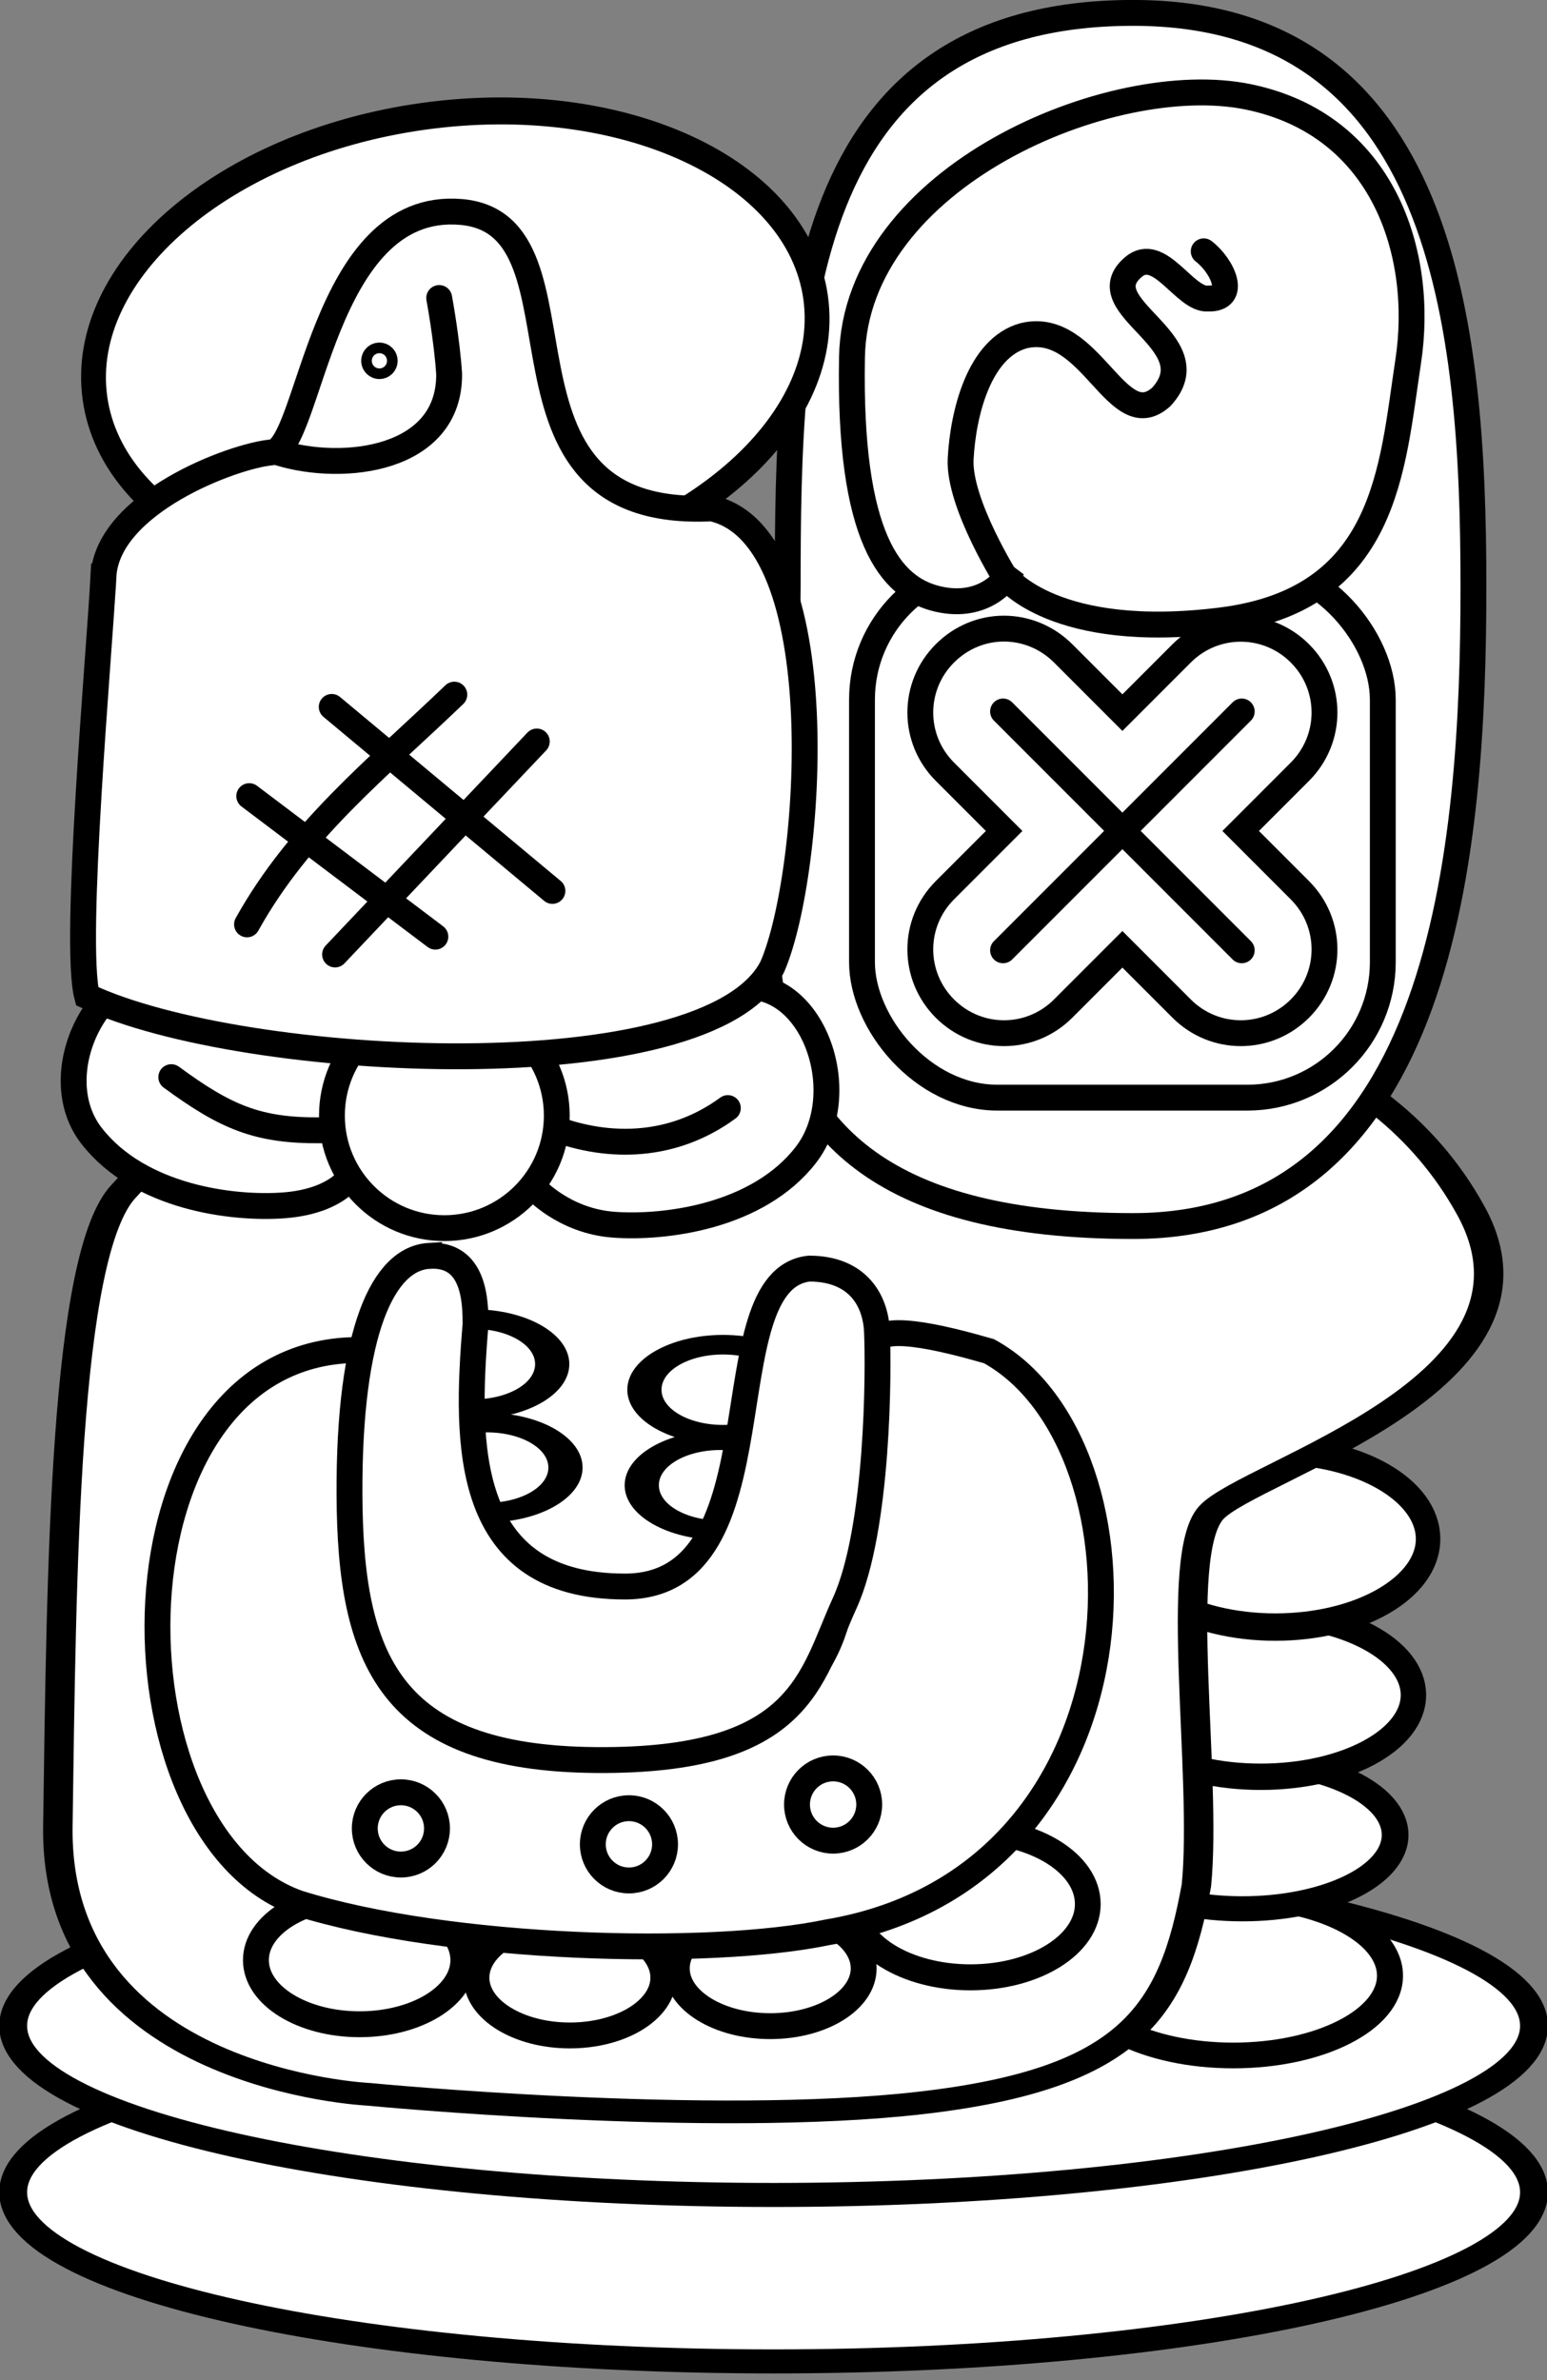 <?xml version="1.0" encoding="UTF-8" standalone="no"?>
<!-- Created with Inkscape (http://www.inkscape.org/) -->

<svg
   xmlns:dc="http://purl.org/dc/elements/1.1/"
   xmlns:cc="http://creativecommons.org/ns#"
   xmlns:rdf="http://www.w3.org/1999/02/22-rdf-syntax-ns#"
   xmlns:svg="http://www.w3.org/2000/svg"
   xmlns="http://www.w3.org/2000/svg"
   xmlns:sodipodi="http://sodipodi.sourceforge.net/DTD/sodipodi-0.dtd"
   xmlns:inkscape="http://www.inkscape.org/namespaces/inkscape"
   width="119.61"
   height="183.93"
   id="svg2"
   version="1.1"
   inkscape:version="0.48.3.1 r9886"
   sodipodi:docname="jan lili li sona ala e ike.svg">
  <rect width="100%" height="100%" fill="#808080" stroke="none"/>
  <defs
     id="defs4" />
  <sodipodi:namedview
     id="base"
     pagecolor="#ffffff"
     bordercolor="#666666"
     borderopacity="1.0"
     inkscape:pageopacity="0.0"
     inkscape:pageshadow="2"
     inkscape:zoom="3.2349265"
     inkscape:cx="59.805"
     inkscape:cy="91.964996"
     inkscape:document-units="px"
     inkscape:current-layer="layer1"
     showgrid="false"
     inkscape:window-width="1440"
     inkscape:window-height="824"
     inkscape:window-x="0"
     inkscape:window-y="26"
     inkscape:window-maximized="1" />
  <g
     inkscape:label="Calque 1"
     inkscape:groupmode="layer"
     id="layer1"
     transform="translate(0,-868.432)">
    <g
       id="g4083"
       transform="translate(-4.246,34.955)">
      <g
         inkscape:label="Calque 1"
         id="layer1-7"
         transform="matrix(1.611,0,0,1.611,-13.282,-621.219)">
        <g
           id="g3770"
           transform="matrix(0.998,0,0,0.998,94.401,1.942)">
          <path
             sodipodi:type="arc"
             style="fill:#ffffff;stroke:#000000;stroke-width:0.955;stroke-linecap:round;stroke-linejoin:miter;stroke-miterlimit:4;stroke-opacity:1;stroke-dasharray:none;stroke-dashoffset:0"
             id="path2996"
             sodipodi:cx="-73.497475"
             sodipodi:cy="32.620571"
             sodipodi:rx="26.064081"
             sodipodi:ry="6.7183809"
             d="m -47.433,32.621 c 0,3.71 -11.669,6.718 -26.064,6.718 -14.395,0 -26.064,-3.008 -26.064,-6.718 0,-3.71 11.669,-6.718 26.064,-6.718 14.395,0 26.064,3.008 26.064,6.718 z"
             transform="matrix(1.403,0,0,1.21,56.63,968.736)" />
          <path
             transform="matrix(1.403,0,0,1.21,56.63,960.736)"
             d="m -47.433,32.621 c 0,3.71 -11.669,6.718 -26.064,6.718 -14.395,0 -26.064,-3.008 -26.064,-6.718 0,-3.71 11.669,-6.718 26.064,-6.718 14.395,0 26.064,3.008 26.064,6.718 z"
             sodipodi:ry="6.7183809"
             sodipodi:rx="26.064081"
             sodipodi:cy="32.620571"
             sodipodi:cx="-73.497475"
             id="path3000"
             style="fill:#ffffff;stroke:#000000;stroke-width:0.955;stroke-linecap:round;stroke-linejoin:miter;stroke-miterlimit:4;stroke-opacity:1;stroke-dasharray:none;stroke-dashoffset:0"
             sodipodi:type="arc" />
        </g>
      </g>
      <g
         transform="translate(-3.514,10)"
         id="g4015">
        <g
           transform="matrix(1.517,0,0,1.169,-5.264,-230.413)"
           id="layer1-49"
           inkscape:label="Calque 1">
          <g
             transform="matrix(1.034,0,0,1.034,-1.637,-34.243)"
             id="g3784">
            <g
               id="g3778"
               transform="translate(-3.864,5.298)">
              <path
                 sodipodi:type="arc"
                 style="fill:#ffffff;stroke:#000000;stroke-width:0.989;stroke-linecap:round;stroke-linejoin:miter;stroke-miterlimit:4;stroke-opacity:1;stroke-dasharray:none"
                 id="path3776"
                 sodipodi:cx="-27.609022"
                 sodipodi:cy="97.08271"
                 sodipodi:rx="5.9548874"
                 sodipodi:ry="3.0676692"
                 d="m -21.654,97.083 c 0,1.694 -2.666,3.068 -5.955,3.068 -3.289,0 -5.955,-1.373 -5.955,-3.068 0,-1.694 2.666,-3.068 5.955,-3.068 3.289,0 5.955,1.373 5.955,3.068 z"
                 transform="matrix(1.297,0,0,1.662,110.35,864.66)" />
              <path
                 transform="matrix(1.264,0,0,1.539,109.888,867.602)"
                 d="m -21.654,97.083 c 0,1.694 -2.666,3.068 -5.955,3.068 -3.289,0 -5.955,-1.373 -5.955,-3.068 0,-1.694 2.666,-3.068 5.955,-3.068 3.289,0 5.955,1.373 5.955,3.068 z"
                 sodipodi:ry="3.0676692"
                 sodipodi:rx="5.9548874"
                 sodipodi:cy="97.08271"
                 sodipodi:cx="-27.609022"
                 id="path3774-7"
                 style="fill:#ffffff;stroke:#000000;stroke-width:1.042;stroke-linecap:round;stroke-linejoin:miter;stroke-miterlimit:4;stroke-opacity:1;stroke-dasharray:none"
                 sodipodi:type="arc" />
              <path
                 sodipodi:type="arc"
                 style="fill:#ffffff;stroke:#000000;stroke-width:0.99;stroke-linecap:round;stroke-linejoin:miter;stroke-miterlimit:4;stroke-opacity:1;stroke-dasharray:none"
                 id="path3772-3"
                 sodipodi:cx="-27.609022"
                 sodipodi:cy="97.08271"
                 sodipodi:rx="5.9548874"
                 sodipodi:ry="3.0676692"
                 d="m -21.654,97.083 c 0,1.694 -2.666,3.068 -5.955,3.068 -3.289,0 -5.955,-1.373 -5.955,-3.068 0,-1.694 2.666,-3.068 5.955,-3.068 3.289,0 5.955,1.373 5.955,3.068 z"
                 transform="matrix(1.264,0,0,1.703,110.79,842.737)" />
              <path
                 transform="matrix(1.264,0,0,1.836,111.512,819.847)"
                 d="m -21.654,97.083 c 0,1.694 -2.666,3.068 -5.955,3.068 -3.289,0 -5.955,-1.373 -5.955,-3.068 0,-1.694 2.666,-3.068 5.955,-3.068 3.289,0 5.955,1.373 5.955,3.068 z"
                 sodipodi:ry="3.0676692"
                 sodipodi:rx="5.9548874"
                 sodipodi:cy="97.08271"
                 sodipodi:cx="-27.609022"
                 id="path3770"
                 style="fill:#ffffff;stroke:#000000;stroke-width:0.954;stroke-linecap:round;stroke-linejoin:miter;stroke-miterlimit:4;stroke-opacity:1;stroke-dasharray:none"
                 sodipodi:type="arc" />
            </g>
            <path
               style="fill:#ffffff;stroke:#000000;stroke-width:1.452;stroke-linecap:butt;stroke-linejoin:miter;stroke-miterlimit:4;stroke-opacity:1;stroke-dasharray:none"
               d="m 55.324,1039.435 c -10.416,1.568 -27.248,-0.541 -27.248,-0.541 0,0 -15.519,-0.902 -15.338,-17.143 0.18,-16.241 0.302,-36.57 3.248,-40.602 1.963,-2.687 5.594,-9.023 16.782,-10.827 11.188,-1.805 29.774,-1.985 32.481,-1.083 2.707,0.902 12.462,2.113 17.143,13.173 4.681,11.059 -10.93,16.577 -12.812,19.308 -1.882,2.732 -0.18,16.782 -0.722,23.82 -1.116,7.936 -3.118,12.327 -13.534,13.895 z"
               id="path3768"
               inkscape:connector-curvature="0"
               sodipodi:nodetypes="zcsssszzcz" />
          </g>
        </g>
        <g
           id="g3977"
           transform="translate(0.939,0)">
          <g
             inkscape:label="Calque 1"
             id="layer1-4"
             transform="translate(46.411,-135.544)">
            <path
               sodipodi:nodetypes="sssss"
               inkscape:connector-curvature="0"
               transform="matrix(0.851,0,0,0.851,95.316,958.268)"
               style="fill:#ffffff;stroke:#000000;stroke-width:2.349;stroke-linecap:round;stroke-linejoin:miter;stroke-miterlimit:4;stroke-opacity:1"
               d="m -24.658,54.144 c 0,23.685 -2.634,58.07 -30.921,58.07 -45.312,0 -31.381,-34.386 -31.381,-58.07 0,-23.685 0.794,-52.088 31.381,-52.088 28.286,0 30.921,28.404 30.921,52.088 z"
               id="path2995" />
          </g>
          <g
             transform="translate(0,1.136)"
             id="g3954">
            <g
               transform="matrix(0.797,0,0,0.797,3.38,107.253)"
               id="layer1-29"
               inkscape:label="Calque 1">
              <g
                 transform="matrix(0.967,0,0,0.967,1.56,32.645)"
                 id="g3794">
                <g
                   id="g3766"
                   transform="translate(86.704,3.601)"
                   style="fill:#ffffff">
                  <path
                     sodipodi:nodetypes="czzzcc"
                     transform="translate(0,956.362)"
                     inkscape:connector-curvature="0"
                     id="path3762"
                     d="m -47.817,37.54 c -10.43,1.856 -10.905,-4.816 -18.439,-5.967 -7.534,-1.151 -13.26,10.19 -8.422,16.42 4.838,6.23 14.229,7.359 19.275,6.985 5.045,-0.375 6.535,-2.683 6.535,-2.683 z"
                     style="fill:#ffffff;stroke:#000000;stroke-width:2.595;stroke-linecap:round;stroke-linejoin:miter;stroke-miterlimit:4;stroke-opacity:1;stroke-dasharray:none" />
                  <path
                     sodipodi:nodetypes="cc"
                     transform="translate(0,956.362)"
                     inkscape:connector-curvature="0"
                     id="path3764"
                     d="m -51.649,47.452 c -6.38,0.061 -9.572,-1.338 -15.02,-5.33"
                     style="fill:#ffffff;stroke:#000000;stroke-width:2.595;stroke-linecap:round;stroke-linejoin:miter;stroke-miterlimit:4;stroke-opacity:1;stroke-dasharray:none" />
                </g>
                <g
                   id="g3770-9"
                   transform="matrix(-1,0,0,1,9.008,5.539)"
                   style="fill:#ffffff">
                  <path
                     style="fill:#ffffff;stroke:#000000;stroke-width:2.595;stroke-linecap:round;stroke-linejoin:miter;stroke-miterlimit:4;stroke-opacity:1;stroke-dasharray:none"
                     d="m -46.178,35.592 c -8.112,3.192 -14.095,-3.255 -21.629,-4.406 -7.534,-1.151 -11.71,10.578 -6.871,16.807 4.838,6.23 14.229,7.359 19.275,6.985 5.045,-0.375 8,-3.728 8,-3.728 z"
                     id="path3772"
                     inkscape:connector-curvature="0"
                     transform="translate(0,956.362)"
                     sodipodi:nodetypes="czzzcc" />
                  <path
                     style="fill:#ffffff;stroke:#000000;stroke-width:2.595;stroke-linecap:round;stroke-linejoin:miter;stroke-miterlimit:4;stroke-opacity:1;stroke-dasharray:none"
                     d="m -49.42,45.32 c -5.605,2.096 -11.994,1.957 -17.442,-2.035"
                     id="path3774"
                     inkscape:connector-curvature="0"
                     transform="translate(0,956.362)"
                     sodipodi:nodetypes="cc" />
                </g>
                <path
                   sodipodi:type="arc"
                   style="fill:#ffffff;stroke:#000000;stroke-width:9.848;stroke-linecap:round;stroke-linejoin:miter;stroke-miterlimit:4;stroke-opacity:1;stroke-dasharray:none"
                   id="path2995-5"
                   sodipodi:cx="-55.578911"
                   sodipodi:cy="54.144276"
                   sodipodi:rx="42.884964"
                   sodipodi:ry="42.884964"
                   d="m -12.694,54.144 c 0,23.685 -19.2,42.885 -42.885,42.885 -23.685,0 -42.885,-19.2 -42.885,-42.885 0,-23.685 19.2,-42.885 42.885,-42.885 23.685,0 42.885,19.2 42.885,42.885 z"
                   transform="matrix(0.263,0,0,0.263,62.047,991.705)" />
              </g>
            </g>
            <g
               transform="translate(-6.379,-136.905)"
               id="layer1-2"
               inkscape:label="Calque 1">
              <g
                 transform="matrix(0.971,0,0,0.971,72.886,32.616)"
                 id="g3807">
                <path
                   sodipodi:type="arc"
                   style="fill:#ffffff;stroke:#000000;stroke-width:2.113;stroke-linecap:round;stroke-linejoin:miter;stroke-miterlimit:4;stroke-opacity:1;stroke-dasharray:none"
                   id="path3015"
                   sodipodi:cx="-26.313885"
                   sodipodi:cy="26.120083"
                   sodipodi:rx="31.019016"
                   sodipodi:ry="18.297733"
                   d="m 4.705,26.12 c 0,10.106 -13.888,18.298 -31.019,18.298 -17.131,0 -31.019,-8.192 -31.019,-18.298 0,-10.106 13.888,-18.298 31.019,-18.298 17.131,0 31.019,8.192 31.019,18.298 z"
                   transform="matrix(0.925,-0.129,0.14,1.007,-4.531,952.294)" />
                <path
                   style="fill:#ffffff;stroke:#000000;stroke-width:2.06;stroke-linecap:round;stroke-linejoin:miter;stroke-miterlimit:4;stroke-opacity:1;stroke-dasharray:none"
                   d="m -53.233,43.818 c -0.303,5.843 -2.412,29.257 -1.3,33.403 12.462,5.875 49.568,7.664 54.567,-2.353 C 3.234,67.502 5.128,40.605 -4.792,38.4 -24.161,39.365 -13.563,15.792 -24.743,14.813 c -11.18,-0.979 -12,18.865 -15.076,19.129 -3.075,0.264 -13.111,4.033 -13.414,9.876 z"
                   id="path3011"
                   inkscape:connector-curvature="0"
                   transform="translate(0,956.362)"
                   sodipodi:nodetypes="zccczzz" />
                <g
                   id="g3797">
                  <path
                     sodipodi:nodetypes="cc"
                     transform="translate(0,956.362)"
                     inkscape:connector-curvature="0"
                     id="path3789"
                     d="m -41.799,71.506 c 4.167,-7.493 10.434,-12.453 16.507,-18.282"
                     style="fill:none;stroke:#000000;stroke-width:2.06;stroke-linecap:round;stroke-linejoin:miter;stroke-miterlimit:4;stroke-opacity:1;stroke-dasharray:none" />
                  <path
                     transform="translate(0,956.362)"
                     inkscape:connector-curvature="0"
                     id="path3791"
                     d="M -34.788,73.902 -18.725,56.952"
                     style="fill:none;stroke:#000000;stroke-width:2.06;stroke-linecap:round;stroke-linejoin:miter;stroke-miterlimit:4;stroke-opacity:1;stroke-dasharray:none" />
                  <path
                     transform="translate(0,956.362)"
                     inkscape:connector-curvature="0"
                     id="path3793"
                     d="m -35.054,54.201 17.572,14.643"
                     style="fill:none;stroke:#000000;stroke-width:2.06;stroke-linecap:round;stroke-linejoin:miter;stroke-miterlimit:4;stroke-opacity:1;stroke-dasharray:none" />
                  <path
                     transform="translate(0,956.362)"
                     inkscape:connector-curvature="0"
                     id="path3795"
                     d="m -41.622,61.301 14.82,11.182"
                     style="fill:none;stroke:#000000;stroke-width:2.06;stroke-linecap:round;stroke-linejoin:miter;stroke-miterlimit:4;stroke-opacity:1;stroke-dasharray:none" />
                </g>
                <g
                   id="g3803">
                  <path
                     sodipodi:nodetypes="ccc"
                     inkscape:connector-curvature="0"
                     id="path3785"
                     d="m -39.272,990.33 c 5.176,1.594 13.613,0.589 13.567,-6.255 -0.17,-2.715 -0.792,-6.053 -0.792,-6.053"
                     style="fill:none;stroke:#000000;stroke-width:2.06;stroke-linecap:round;stroke-linejoin:miter;stroke-miterlimit:4;stroke-opacity:1;stroke-dasharray:none" />
                  <path
                     transform="translate(14.291,962.557)"
                     d="m -45.126,20.462 c 0,0.233 -0.189,0.422 -0.422,0.422 -0.233,0 -0.422,-0.189 -0.422,-0.422 0,-0.233 0.189,-0.422 0.422,-0.422 0.233,0 0.422,0.189 0.422,0.422 z"
                     sodipodi:ry="0.42239383"
                     sodipodi:rx="0.42239383"
                     sodipodi:cy="20.461903"
                     sodipodi:cx="-45.548134"
                     id="path3787"
                     style="fill:none;stroke:#000000;stroke-width:2.06;stroke-linecap:round;stroke-linejoin:miter;stroke-miterlimit:4;stroke-opacity:1;stroke-dasharray:none"
                     sodipodi:type="arc" />
                </g>
              </g>
            </g>
          </g>
          <g
             inkscape:label="Calque 1"
             id="layer1-11"
             transform="matrix(0.551,0,0,0.551,67.161,334.425)">
            <g
               id="g3011"
               transform="matrix(0.95,0,0,0.95,2.387,49.955)">
              <rect
                 ry="20"
                 y="964.984"
                 x="9.537"
                 height="78.757"
                 width="76.926"
                 id="rect2992"
                 style="fill:#ffffff;stroke:#000000;stroke-width:3.817;stroke-linecap:round;stroke-linejoin:miter;stroke-miterlimit:4;stroke-opacity:1;stroke-dasharray:none" />
              <g
                 transform="translate(-99.4,-14.95)"
                 id="g3005">
                <path
                   inkscape:connector-curvature="0"
                   id="rect2996"
                   d="m 129.9,989.45 c -3.16,0 -6.297,1.235 -8.719,3.656 -4.843,4.843 -4.843,12.626 0,17.469 l 8.75,8.75 -8.75,8.75 c -4.843,4.843 -4.843,12.626 0,17.469 4.843,4.843 12.626,4.843 17.469,0 l 8.75,-8.75 8.75,8.75 c 4.843,4.843 12.626,4.843 17.469,0 4.843,-4.843 4.843,-12.626 0,-17.469 l -8.75,-8.75 8.75,-8.75 c 4.843,-4.843 4.843,-12.626 0,-17.469 -4.843,-4.843 -12.626,-4.843 -17.469,0 l -8.75,8.75 -8.75,-8.75 c -2.422,-2.421 -5.59,-3.656 -8.75,-3.656 z"
                   style="fill:#ffffff;stroke:#000000;stroke-width:3.817;stroke-linecap:round;stroke-linejoin:miter;stroke-miterlimit:4;stroke-opacity:1;stroke-dasharray:none" />
                <g
                   id="g3001"
                   transform="translate(12.213,-32.689)">
                  <path
                     inkscape:connector-curvature="0"
                     id="path3001"
                     d="m 117.558,1069.63 35.258,-35.258"
                     style="fill:none;stroke:#000000;stroke-width:3.817;stroke-linecap:round;stroke-linejoin:miter;stroke-miterlimit:4;stroke-opacity:1;stroke-dasharray:none" />
                  <path
                     style="fill:none;stroke:#000000;stroke-width:3.817;stroke-linecap:round;stroke-linejoin:miter;stroke-miterlimit:4;stroke-opacity:1;stroke-dasharray:none"
                     d="m 152.815,1069.63 -35.258,-35.258"
                     id="path3771"
                     inkscape:connector-curvature="0" />
                </g>
              </g>
            </g>
          </g>
          <g
             inkscape:label="Calque 1"
             id="layer1-1"
             transform="matrix(0.592,0,0,0.592,65.917,256.37)">
            <g
               id="g3776"
               transform="matrix(0.959,0,0,0.959,95.856,40.926)">
              <path
                 sodipodi:nodetypes="czzzzzc"
                 transform="translate(0,956.362)"
                 inkscape:connector-curvature="0"
                 id="path3004"
                 d="m -66.986,78.475 c 0,0 -2.899,4.42 -9.347,2.921 -6.448,-1.499 -12.128,-8.347 -11.684,-32.909 0.444,-24.562 35.408,-39.237 53.939,-35.44 18.531,3.797 24.032,21.448 21.809,36.024 -2.222,14.576 -2.899,32.431 -25.509,35.245 -22.61,2.815 -29.209,-5.842 -29.209,-5.842 z"
                 style="fill:#ffffff;stroke:#000000;stroke-width:3.525;stroke-linecap:round;stroke-linejoin:miter;stroke-miterlimit:4;stroke-opacity:1;stroke-dasharray:none" />
              <path
                 sodipodi:nodetypes="czccccc"
                 transform="translate(0,956.362)"
                 inkscape:connector-curvature="0"
                 id="path3006"
                 d="m -66.791,79.059 c 0,0 -6.752,-10.63 -6.426,-16.746 0.326,-6.116 2.481,-15.068 8.568,-16.746 9.187,-2.223 12.687,13.775 18.762,8.322 6.892,-7.523 -10.096,-12.201 -3.858,-17.628 3.585,-3.149 7.027,4.495 10.216,4.244 4.118,0.107 1.966,-4.48 -0.584,-6.426"
                 style="fill:none;stroke:#000000;stroke-width:3.525;stroke-linecap:round;stroke-linejoin:miter;stroke-miterlimit:4;stroke-opacity:1;stroke-dasharray:none" />
            </g>
          </g>
        </g>
        <g
           transform="translate(8.412,-53.854)"
           id="layer1-27"
           inkscape:label="Calque 1">
          <g
             transform="matrix(0.989,0,0,0.989,93.818,-69.219)"
             id="g3876">
            <g
               id="g3855">
              <g
                 id="g3849">
                <path
                   transform="matrix(1.11,0,0,1.11,15.73,1004.532)"
                   d="m -67.592,95.222 c 0,2.494 -3.271,4.515 -7.305,4.515 -4.035,0 -7.305,-2.021 -7.305,-4.515 0,-2.494 3.271,-4.515 7.305,-4.515 4.035,0 7.305,2.021 7.305,4.515 z"
                   sodipodi:ry="4.5149193"
                   sodipodi:rx="7.3052926"
                   sodipodi:cy="95.221565"
                   sodipodi:cx="-74.897369"
                   id="path3839"
                   style="fill:#ffffff;stroke:#000000;stroke-width:1.823;stroke-linecap:round;stroke-linejoin:miter;stroke-miterlimit:4;stroke-opacity:1;stroke-dasharray:none"
                   sodipodi:type="arc" />
                <path
                   sodipodi:type="arc"
                   style="fill:#ffffff;stroke:#000000;stroke-width:2.022;stroke-linecap:round;stroke-linejoin:miter;stroke-miterlimit:4;stroke-opacity:1;stroke-dasharray:none"
                   id="path3841"
                   sodipodi:cx="-74.897369"
                   sodipodi:cy="95.221565"
                   sodipodi:rx="7.3052926"
                   sodipodi:ry="4.5149193"
                   d="m -67.592,95.222 c 0,2.494 -3.271,4.515 -7.305,4.515 -4.035,0 -7.305,-2.021 -7.305,-4.515 0,-2.494 3.271,-4.515 7.305,-4.515 4.035,0 7.305,2.021 7.305,4.515 z"
                   transform="translate(23.929,1016.378)" />
                <path
                   transform="translate(39.591,1015.652)"
                   d="m -67.592,95.222 c 0,2.494 -3.271,4.515 -7.305,4.515 -4.035,0 -7.305,-2.021 -7.305,-4.515 0,-2.494 3.271,-4.515 7.305,-4.515 4.035,0 7.305,2.021 7.305,4.515 z"
                   sodipodi:ry="4.5149193"
                   sodipodi:rx="7.3052926"
                   sodipodi:cy="95.221565"
                   sodipodi:cx="-74.897369"
                   id="path3843"
                   style="fill:#ffffff;stroke:#000000;stroke-width:2.022;stroke-linecap:round;stroke-linejoin:miter;stroke-miterlimit:4;stroke-opacity:1;stroke-dasharray:none"
                   sodipodi:type="arc" />
                <path
                   sodipodi:type="arc"
                   style="fill:#ffffff;stroke:#000000;stroke-width:1.602;stroke-linecap:round;stroke-linejoin:miter;stroke-miterlimit:4;stroke-opacity:1;stroke-dasharray:none"
                   id="path3845"
                   sodipodi:cx="-74.897369"
                   sodipodi:cy="95.221565"
                   sodipodi:rx="7.3052926"
                   sodipodi:ry="4.5149193"
                   d="m -67.592,95.222 c 0,2.494 -3.271,4.515 -7.305,4.515 -4.035,0 -7.305,-2.021 -7.305,-4.515 0,-2.494 3.271,-4.515 7.305,-4.515 4.035,0 7.305,2.021 7.305,4.515 z"
                   transform="matrix(1.256,0,0,1.268,74.415,985.108)" />
              </g>
              <path
                 style="fill:#ffffff;stroke:#000000;stroke-width:2.022;stroke-linecap:round;stroke-linejoin:miter;stroke-miterlimit:4;stroke-opacity:1;stroke-dasharray:none"
                 d="m -67.69,1062.56 c -19.859,0.251 -19.878,37.748 -4.524,43.216 11.779,3.684 32.137,4.222 41.399,2.277 25.821,-4.352 25.898,-38.148 12.603,-45.405 -3.609,-1.031 -9.013,-2.405 -8.979,-0.321 0.035,2.084 -1.188,11.653 -2.631,20.022 -1.386,8.034 -8.521,11.405 -17.879,11.441 -26.447,-0.487 -16.894,-30.944 -19.988,-31.23 z"
                 id="path3847"
                 inkscape:connector-curvature="0"
                 sodipodi:nodetypes="cccczscc" />
              <g
                 transform="translate(-3.036,9.059)"
                 id="g3820">
                <g
                   id="g3812">
                  <path
                     transform="matrix(1.748,0,0,1,66.898,953.583)"
                     d="m -55.444,110.482 c 0,1.942 -1.575,3.517 -3.517,3.517 -1.942,0 -3.517,-1.575 -3.517,-3.517 0,-1.942 1.575,-3.517 3.517,-3.517 1.942,0 3.517,1.575 3.517,3.517 z"
                     sodipodi:ry="3.5169895"
                     sodipodi:rx="3.5169895"
                     sodipodi:cy="110.48172"
                     sodipodi:cx="-58.961292"
                     id="path3786"
                     style="fill:#ffffff;stroke:#000000;stroke-width:1.53;stroke-linecap:round;stroke-linejoin:miter;stroke-miterlimit:4;stroke-opacity:1;stroke-dasharray:none"
                     sodipodi:type="arc" />
                  <path
                     sodipodi:type="arc"
                     style="fill:#ffffff;stroke:#000000;stroke-width:1.53;stroke-linecap:round;stroke-linejoin:miter;stroke-miterlimit:4;stroke-opacity:1;stroke-dasharray:none"
                     id="path3788"
                     sodipodi:cx="-58.961292"
                     sodipodi:cy="110.48172"
                     sodipodi:rx="3.5169895"
                     sodipodi:ry="3.5169895"
                     d="m -55.444,110.482 c 0,1.942 -1.575,3.517 -3.517,3.517 -1.942,0 -3.517,-1.575 -3.517,-3.517 0,-1.942 1.575,-3.517 3.517,-3.517 1.942,0 3.517,1.575 3.517,3.517 z"
                     transform="matrix(1.748,0,0,1,67.105,946.12)" />
                </g>
                <g
                   id="g3816">
                  <path
                     sodipodi:type="arc"
                     style="fill:#ffffff;stroke:#000000;stroke-width:1.53;stroke-linecap:round;stroke-linejoin:miter;stroke-miterlimit:4;stroke-opacity:1;stroke-dasharray:none"
                     id="path3790"
                     sodipodi:cx="-58.961292"
                     sodipodi:cy="110.48172"
                     sodipodi:rx="3.5169895"
                     sodipodi:ry="3.5169895"
                     d="m -55.444,110.482 c 0,1.942 -1.575,3.517 -3.517,3.517 -1.942,0 -3.517,-1.575 -3.517,-3.517 0,-1.942 1.575,-3.517 3.517,-3.517 1.942,0 3.517,1.575 3.517,3.517 z"
                     transform="matrix(-1.748,0,0,1,-157.489,952.204)" />
                  <path
                     transform="matrix(-1.748,0,0,1,-158.526,944.12)"
                     d="m -55.444,110.482 c 0,1.942 -1.575,3.517 -3.517,3.517 -1.942,0 -3.517,-1.575 -3.517,-3.517 0,-1.942 1.575,-3.517 3.517,-3.517 1.942,0 3.517,1.575 3.517,3.517 z"
                     sodipodi:ry="3.5169895"
                     sodipodi:rx="3.5169895"
                     sodipodi:cy="110.48172"
                     sodipodi:cx="-58.961292"
                     id="path3792"
                     style="fill:#ffffff;stroke:#000000;stroke-width:1.53;stroke-linecap:round;stroke-linejoin:miter;stroke-miterlimit:4;stroke-opacity:1;stroke-dasharray:none"
                     sodipodi:type="arc" />
                </g>
                <path
                   style="fill:#ffffff;stroke:#000000;stroke-width:2.022;stroke-linecap:round;stroke-linejoin:miter;stroke-miterlimit:4;stroke-opacity:1;stroke-dasharray:none"
                   d="m -58.944,1046.145 c 3.563,-0.222 3.636,3.586 3.636,5.355 -0.793,9.442 -0.924,20.48 11.68,20.48 12.604,0 6.441,-23.974 14.402,-24.841 3.756,0 5.183,2.439 5.299,4.883 0.14,2.951 0.127,15.47 -2.533,21.281 -2.66,5.811 -3.291,12.368 -19.452,12.234 -16.16,-0.134 -19.195,-7.888 -19.251,-20.739 -0.056,-12.851 2.656,-18.433 6.219,-18.654 z"
                   id="path3008"
                   inkscape:connector-curvature="0"
                   sodipodi:nodetypes="zczcszzzz" />
              </g>
            </g>
            <g
               id="g3871">
              <path
                 sodipodi:type="arc"
                 style="fill:none;stroke:#000000;stroke-width:1.709;stroke-linecap:round;stroke-linejoin:miter;stroke-miterlimit:4;stroke-opacity:1;stroke-dasharray:none"
                 id="path3803"
                 sodipodi:cx="-91.523552"
                 sodipodi:cy="83.872871"
                 sodipodi:rx="2.3839657"
                 sodipodi:ry="2.3839657"
                 d="m -89.14,83.873 c 0,1.317 -1.067,2.384 -2.384,2.384 -1.317,0 -2.384,-1.067 -2.384,-2.384 0,-1.317 1.067,-2.384 2.384,-2.384 1.317,0 2.384,1.067 2.384,2.384 z"
                 transform="matrix(1.184,0,0,1.184,62.012,1001.876)" />
              <path
                 transform="matrix(1.184,0,0,1.184,77.974,998.767)"
                 d="m -89.14,83.873 c 0,1.317 -1.067,2.384 -2.384,2.384 -1.317,0 -2.384,-1.067 -2.384,-2.384 0,-1.317 1.067,-2.384 2.384,-2.384 1.317,0 2.384,1.067 2.384,2.384 z"
                 sodipodi:ry="2.3839657"
                 sodipodi:rx="2.3839657"
                 sodipodi:cy="83.872871"
                 sodipodi:cx="-91.523552"
                 id="path3805"
                 style="fill:none;stroke:#000000;stroke-width:1.709;stroke-linecap:round;stroke-linejoin:miter;stroke-miterlimit:4;stroke-opacity:1;stroke-dasharray:none"
                 sodipodi:type="arc" />
              <path
                 transform="matrix(1.184,0,0,1.184,44.184,1000.633)"
                 d="m -89.14,83.873 c 0,1.317 -1.067,2.384 -2.384,2.384 -1.317,0 -2.384,-1.067 -2.384,-2.384 0,-1.317 1.067,-2.384 2.384,-2.384 1.317,0 2.384,1.067 2.384,2.384 z"
                 sodipodi:ry="2.3839657"
                 sodipodi:rx="2.3839657"
                 sodipodi:cy="83.872871"
                 sodipodi:cx="-91.523552"
                 id="path3801"
                 style="fill:none;stroke:#000000;stroke-width:1.709;stroke-linecap:round;stroke-linejoin:miter;stroke-miterlimit:4;stroke-opacity:1;stroke-dasharray:none"
                 sodipodi:type="arc" />
            </g>
          </g>
        </g>
      </g>
    </g>
  </g>
</svg>
